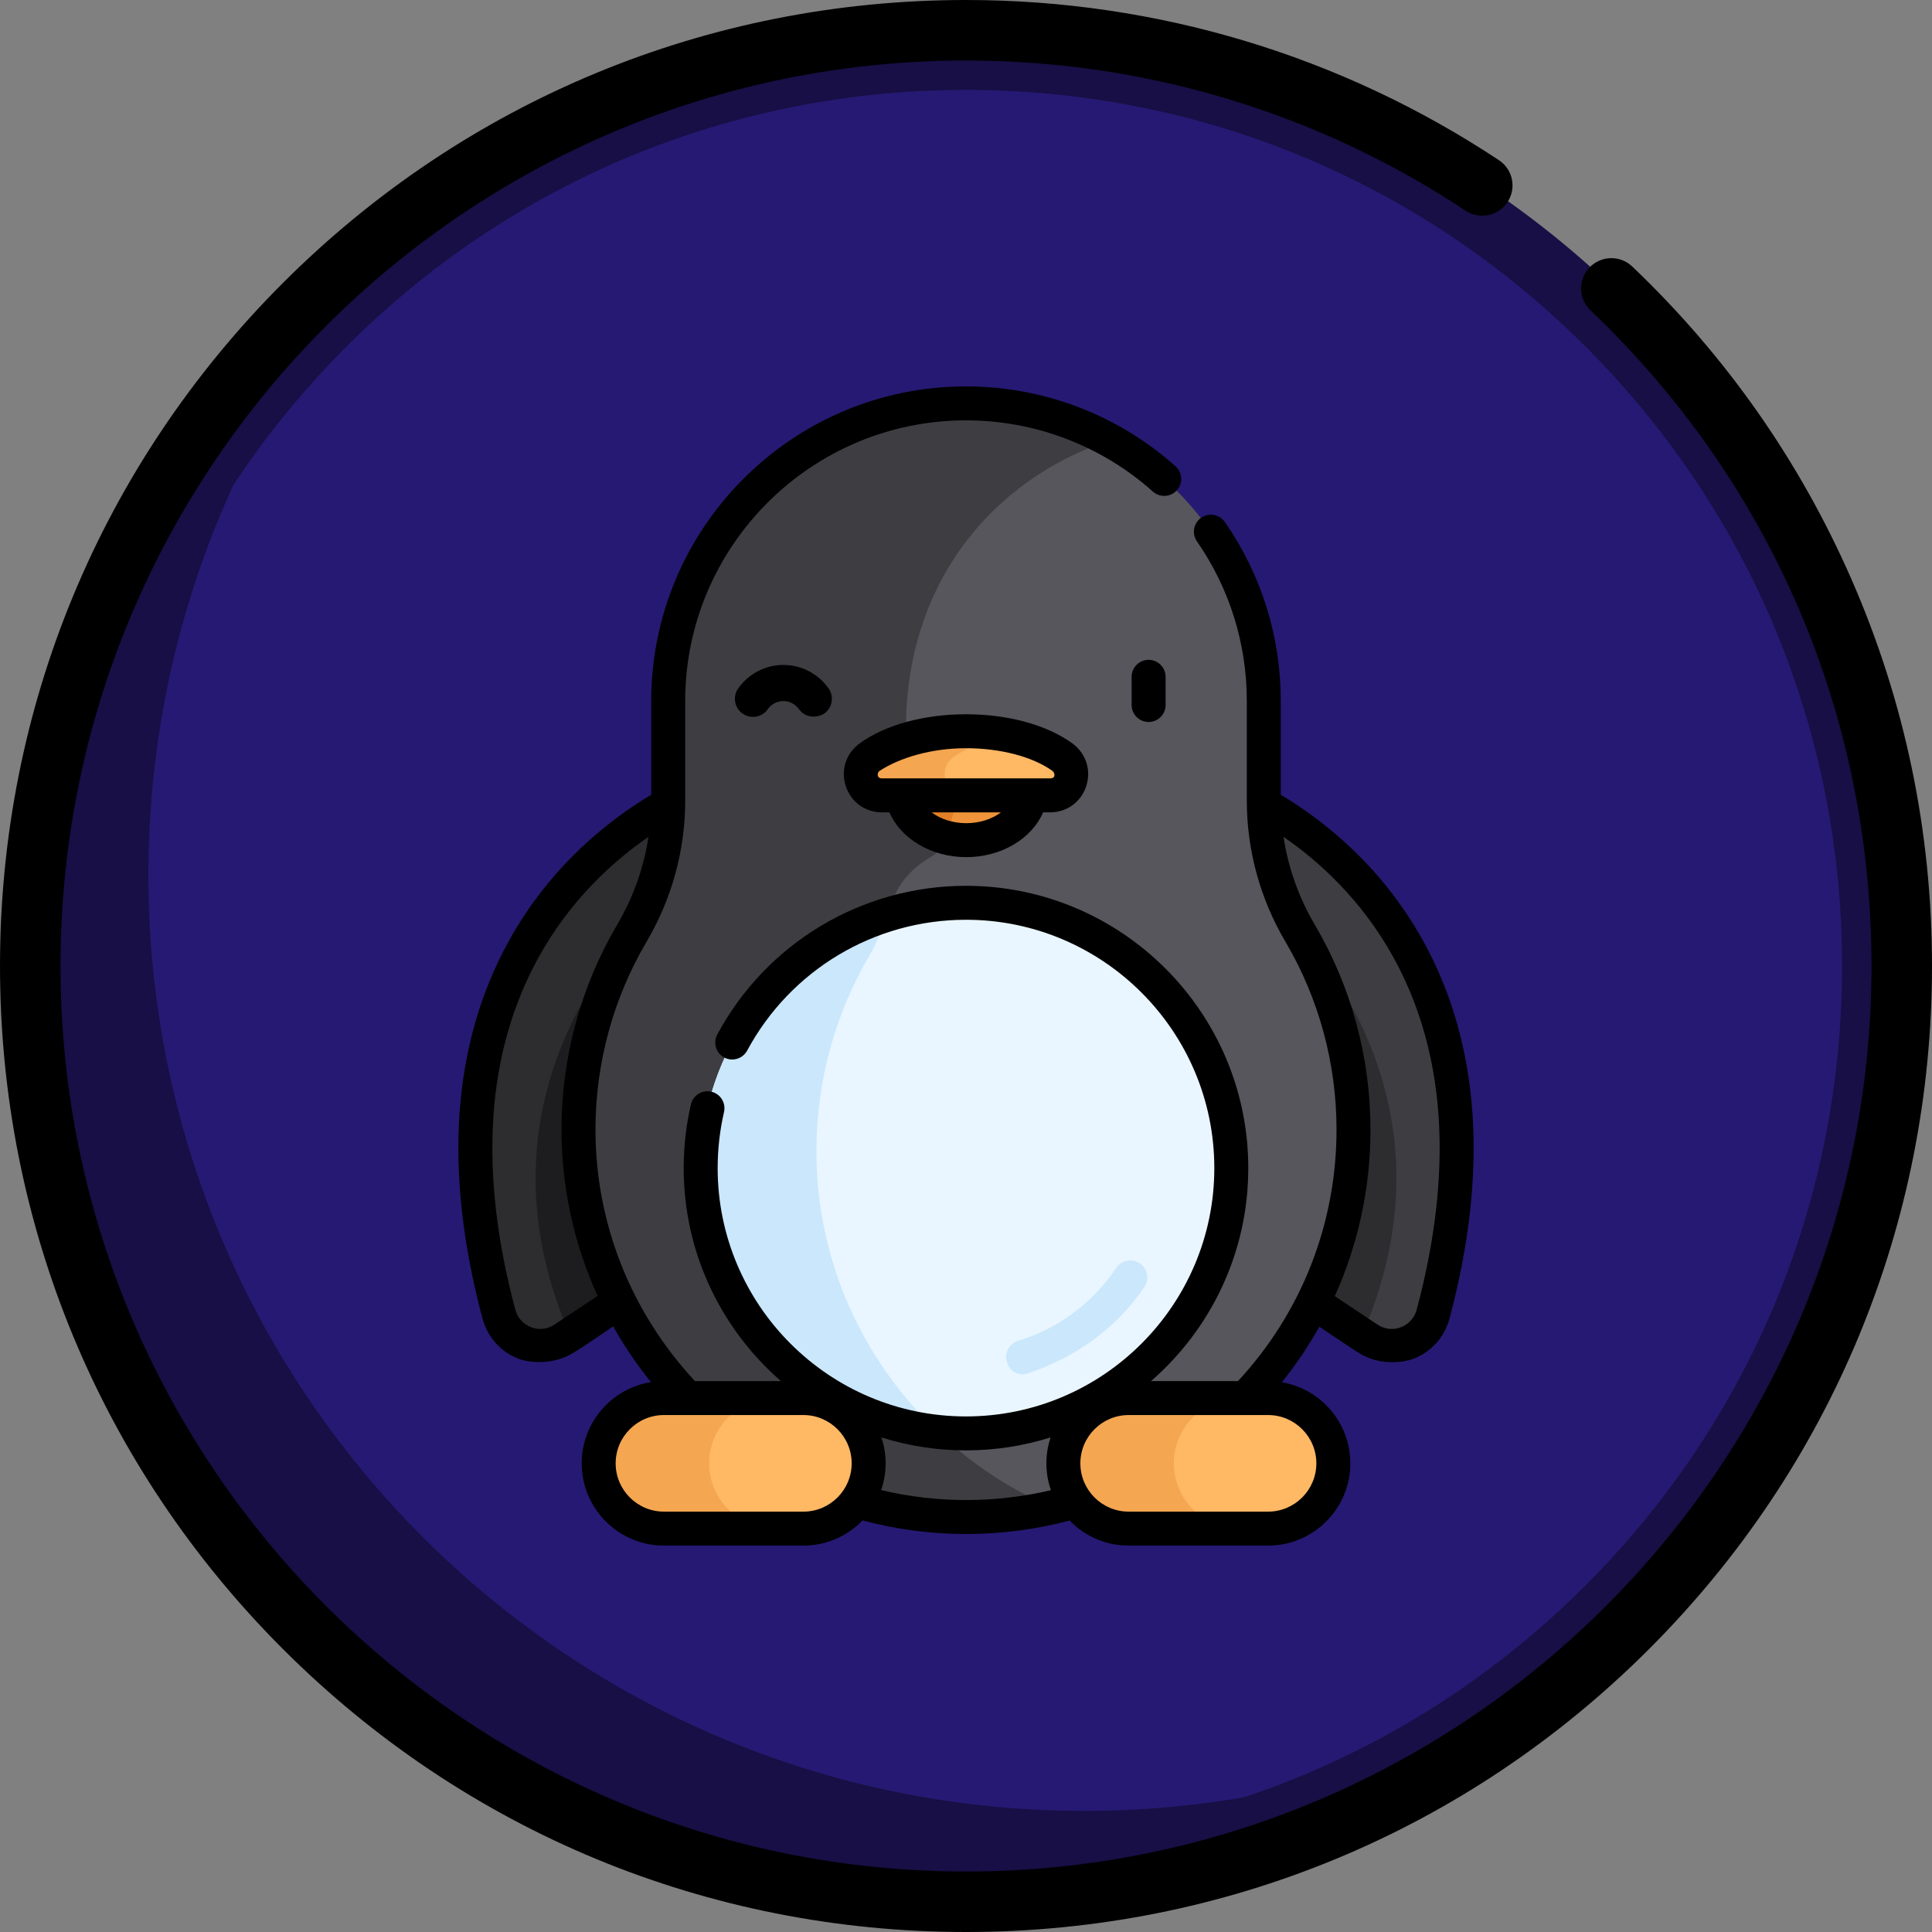 <svg width="100" height="100" viewBox="0 0 100 100" fill="none" xmlns="http://www.w3.org/2000/svg">
<rect x="0" y="0" width="100" height="100" fill="#808080" stroke="none"/>
<path d="M98.514 50C98.514 76.794 76.794 98.515 49.999 98.515C23.206 98.515 1.485 76.794 1.485 50C1.485 23.206 23.206 1.485 49.999 1.485C76.794 1.485 98.514 23.206 98.514 50Z" fill="#170F45"/>
<path d="M49.999 95.347C37.887 95.347 26.499 90.629 17.934 82.065C9.37 73.5 4.653 62.113 4.653 50C4.653 37.888 9.37 26.5 17.934 17.935C26.499 9.37 37.887 4.654 49.999 4.654C62.112 4.654 73.499 9.37 82.064 17.935C90.629 26.501 95.346 37.888 95.346 50C95.346 62.112 90.629 73.5 82.064 82.065C73.499 90.629 62.112 95.347 49.999 95.347V95.347Z" fill="#261973"/>
<path d="M56.115 93.732C29.365 93.732 7.681 72.047 7.681 45.298C7.681 30.943 13.928 18.049 23.849 9.18C10.131 17.732 1 32.952 1 50.308C1 77.057 22.685 98.742 49.434 98.742C61.829 98.742 73.134 94.084 81.7 86.426C74.276 91.055 65.509 93.732 56.115 93.732Z" fill="#170F45"/>
<path d="M95.825 29.969C93.15 23.857 89.334 18.414 84.483 13.793C83.857 13.197 82.866 13.221 82.269 13.847C81.672 14.473 81.697 15.464 82.323 16.061C91.703 24.996 96.869 37.049 96.869 50C96.869 75.843 75.844 96.869 50 96.869C24.156 96.869 3.131 75.843 3.131 50C3.131 24.157 24.157 3.131 50 3.131C59.245 3.131 68.186 5.819 75.857 10.903C76.578 11.381 77.55 11.184 78.027 10.463C78.505 9.742 78.308 8.771 77.587 8.293C69.401 2.868 59.861 0 50 0C36.645 0 24.088 5.201 14.645 14.645C5.201 24.088 0 36.645 0 50C0 63.355 5.201 75.912 14.645 85.355C24.088 94.799 36.645 100 50 100C63.355 100 75.912 94.799 85.355 85.355C94.799 75.912 100 63.355 100 50C100 43.036 98.596 36.297 95.825 29.969Z" fill="black"/>
<path d="M63.846 40.89C63.846 40.89 79.844 46.803 74.177 68.015C73.786 69.478 72.082 70.133 70.82 69.296C68.537 67.782 65.501 65.758 65.501 65.758L63.846 40.89Z" fill="#3E3D42"/>
<path d="M36.154 40.89C36.154 40.89 20.156 46.803 25.823 68.015C26.214 69.478 27.918 70.133 29.18 69.296C31.463 67.782 34.499 65.758 34.499 65.758L36.154 40.89Z" fill="#2D2D30"/>
<path d="M29.489 69.091C31.727 67.606 34.499 65.758 34.499 65.758L35.882 44.984C32.831 47.52 23.98 56.301 29.489 69.091Z" fill="#1D1D1F"/>
<path d="M70.511 69.091C68.273 67.606 65.501 65.758 65.501 65.758L64.118 44.984C67.169 47.52 76.02 56.301 70.511 69.091Z" fill="#2D2D30"/>
<path d="M65.414 41.454V36.293C65.414 27.78 58.513 20.879 50 20.879C41.487 20.879 34.586 27.78 34.586 36.293V41.454C34.586 43.862 33.933 46.222 32.71 48.296C30.952 51.277 29.943 54.752 29.943 58.464C29.943 69.531 39.082 78.601 50.149 78.52C61.157 78.44 70.056 69.492 70.056 58.464C70.056 54.753 69.048 51.278 67.29 48.296C66.067 46.222 65.414 43.862 65.414 41.454Z" fill="#57565C"/>
<path d="M42.257 59.589C42.257 55.878 43.265 52.403 45.023 49.422C45.419 48.75 45.827 47.67 46.137 46.756C46.46 45.802 47.124 45.006 47.984 44.482C48.97 43.882 50.187 42.774 50.442 40.89L46.899 38.294C46.674 30.321 51.316 24.831 57.44 22.791C55.234 21.573 52.698 20.879 50 20.879C41.487 20.879 34.586 27.78 34.586 36.293V41.454C34.586 43.862 33.933 46.222 32.71 48.296C30.952 51.277 29.943 54.752 29.943 58.464C29.943 69.531 39.082 78.601 50.149 78.52C51.627 78.509 53.068 78.337 54.454 78.023C47.311 74.944 42.256 67.819 42.257 59.589Z" fill="#3E3D42"/>
<path d="M50 74.192C57.584 74.192 63.732 68.044 63.732 60.46C63.732 52.876 57.584 46.728 50 46.728C42.416 46.728 36.268 52.876 36.268 60.46C36.268 68.044 42.416 74.192 50 74.192Z" fill="#E9F6FF"/>
<path d="M42.257 59.589C42.257 55.878 43.266 52.403 45.023 49.422C45.337 48.889 45.659 48.1 45.933 47.34C40.334 49.074 36.267 54.292 36.267 60.46C36.267 67.551 41.642 73.386 48.539 74.115C44.679 70.453 42.257 65.286 42.257 59.589Z" fill="#CAE7FC"/>
<path d="M52.115 70.496C51.974 70.031 52.237 69.541 52.701 69.4C54.765 68.775 56.565 67.437 57.771 65.632C58.04 65.229 58.586 65.12 58.99 65.39C59.393 65.659 59.502 66.205 59.232 66.609C57.801 68.751 55.641 70.269 53.211 71.082C52.615 71.282 52.23 70.876 52.115 70.496Z" fill="#CAE7FC"/>
<path d="M41.582 79.121H34.366C32.508 79.121 30.988 77.6 30.988 75.742C30.988 73.884 32.508 72.364 34.366 72.364H41.582C43.44 72.364 44.961 73.884 44.961 75.742C44.961 77.6 43.44 79.121 41.582 79.121Z" fill="#FFB864"/>
<path d="M36.705 75.742C36.705 73.884 38.226 72.364 40.084 72.364H34.366C32.508 72.364 30.988 73.884 30.988 75.742C30.988 77.6 32.508 79.121 34.366 79.121H40.084C38.226 79.121 36.705 77.6 36.705 75.742Z" fill="#F4A651"/>
<path d="M65.635 79.121H58.419C56.56 79.121 55.04 77.6 55.04 75.742C55.04 73.884 56.56 72.364 58.419 72.364H65.635C67.493 72.364 69.013 73.884 69.013 75.742C69.013 77.6 67.493 79.121 65.635 79.121Z" fill="#FFB864"/>
<path d="M60.758 75.742C60.758 73.884 62.278 72.363 64.136 72.363H58.419C56.56 72.363 55.04 73.884 55.04 75.742C55.04 77.6 56.56 79.121 58.419 79.121H64.136C62.278 79.121 60.758 77.6 60.758 75.742Z" fill="#F4A651"/>
<path d="M50.014 43.487C51.859 43.487 53.354 42.324 53.354 40.89C53.354 39.456 51.859 38.293 50.014 38.293C48.169 38.293 46.674 39.456 46.674 40.89C46.674 42.324 48.169 43.487 50.014 43.487Z" fill="#EF943A"/>
<path d="M50.014 38.294C48.169 38.294 46.674 39.456 46.674 40.89C46.674 42.13 47.792 43.165 49.286 43.424C48.923 42.021 50.001 41.168 50.001 41.168L50.014 38.294Z" fill="#E28027"/>
<path d="M54.351 41.168C55.415 41.168 55.846 39.808 54.983 39.184C53.863 38.375 52.048 37.848 50 37.848C47.952 37.848 46.137 38.375 45.017 39.184C44.154 39.808 44.584 41.168 45.649 41.168H54.351Z" fill="#FFB864"/>
<path d="M49.354 39.185C50.057 38.677 51.033 38.281 52.169 38.056C51.494 37.922 50.763 37.849 50 37.849C47.952 37.849 46.137 38.375 45.017 39.185C44.154 39.808 44.584 41.168 45.649 41.168H49.987C48.922 41.168 48.492 39.808 49.354 39.185Z" fill="#F4A651"/>
<path d="M59.452 34.153C58.967 34.153 58.573 34.547 58.573 35.032V36.491C58.573 36.977 58.967 37.37 59.452 37.37C59.937 37.37 60.331 36.977 60.331 36.491V35.032C60.331 34.547 59.937 34.153 59.452 34.153Z" fill="black"/>
<path d="M40.548 34.417C39.618 34.417 38.743 34.872 38.209 35.633C37.911 36.055 38.013 36.639 38.436 36.936C38.859 37.233 39.442 37.131 39.739 36.709C39.927 36.441 40.222 36.288 40.548 36.288C40.875 36.288 41.162 36.447 41.357 36.709C41.806 37.311 42.497 37.051 42.66 36.936C43.083 36.639 43.185 36.055 42.888 35.633C42.353 34.872 41.478 34.417 40.548 34.417Z" fill="black"/>
<path d="M50 36.97C47.827 36.97 45.823 37.517 44.502 38.472C43.792 38.986 43.507 39.855 43.776 40.686C44.043 41.513 44.779 42.047 45.649 42.047H46.036C46.616 43.396 48.18 44.365 50.014 44.365C51.848 44.365 53.412 43.396 53.992 42.047H54.351C55.221 42.047 55.956 41.513 56.224 40.686C56.493 39.855 56.208 38.986 55.498 38.472C54.177 37.517 52.173 36.97 50 36.97ZM50.014 42.608C49.312 42.608 48.67 42.389 48.216 42.047H51.811C51.358 42.389 50.716 42.608 50.014 42.608ZM54.351 40.289H45.649C45.376 40.289 45.382 39.994 45.532 39.897C46.579 39.215 48.215 38.727 50 38.727C51.785 38.727 53.452 39.169 54.468 39.897C54.604 39.994 54.666 40.289 54.351 40.289Z" fill="black"/>
<path d="M73.682 48.738C71.459 44.694 68.286 42.321 66.293 41.138V36.293C66.293 32.957 65.292 29.75 63.398 27.019C63.121 26.62 62.573 26.521 62.175 26.798C61.776 27.074 61.676 27.622 61.953 28.021C63.642 30.456 64.535 33.317 64.535 36.293V41.454C64.535 44.005 65.226 46.526 66.533 48.742C68.263 51.677 69.178 55.039 69.178 58.464C69.178 63.334 67.371 67.93 64.079 71.484H59.578C62.66 68.804 64.611 64.856 64.611 60.46C64.611 52.404 58.056 45.849 49.999 45.849C44.614 45.849 39.681 48.798 37.126 53.544C36.896 53.972 37.056 54.505 37.483 54.735C37.91 54.965 38.443 54.805 38.673 54.378C40.922 50.201 45.261 47.607 49.999 47.607C57.087 47.607 62.853 53.373 62.853 60.46C62.853 67.548 57.087 73.314 49.999 73.314C42.912 73.314 37.146 67.548 37.146 60.46C37.146 59.48 37.257 58.504 37.475 57.559C37.584 57.086 37.289 56.614 36.816 56.505C36.343 56.396 35.871 56.691 35.762 57.164C35.514 58.238 35.388 59.348 35.388 60.46C35.388 64.856 37.339 68.804 40.421 71.485H35.971C32.648 67.913 30.822 63.304 30.822 58.464C30.822 55.038 31.737 51.677 33.467 48.742C34.774 46.526 35.465 44.005 35.465 41.454V36.293C35.465 28.278 41.986 21.758 50 21.758C53.575 21.758 57.01 23.067 59.674 25.445C60.037 25.768 60.592 25.737 60.915 25.374C61.239 25.012 61.207 24.457 60.845 24.133C57.858 21.468 54.007 20 50 20C41.016 20 33.707 27.309 33.707 36.293V41.138C31.714 42.321 28.541 44.693 26.319 48.738C23.392 54.064 22.939 60.626 24.974 68.242C25.235 69.219 25.926 69.985 26.87 70.343C27.23 70.479 28.501 70.73 29.666 70.028C30.342 69.621 31.044 69.114 31.736 68.654C32.303 69.661 32.957 70.626 33.693 71.538C31.664 71.862 30.109 73.624 30.109 75.742C30.109 78.09 32.019 80 34.367 80H41.582C42.783 80 43.869 79.499 44.644 78.697C46.389 79.163 48.188 79.4 50.003 79.4C50.054 79.4 50.105 79.4 50.155 79.399C51.922 79.386 53.671 79.151 55.364 78.703C56.138 79.502 57.221 80 58.419 80H65.635C67.983 80 69.893 78.09 69.893 75.742C69.893 73.638 68.357 71.886 66.348 71.545C67.078 70.636 67.726 69.675 68.289 68.67C68.974 69.125 69.677 69.608 70.334 70.028C71.46 70.748 72.771 70.479 73.13 70.343C74.074 69.985 74.765 69.219 75.027 68.242C77.061 60.626 76.609 54.064 73.682 48.738ZM28.695 68.564C28.334 68.802 27.896 68.852 27.493 68.699C27.084 68.544 26.785 68.212 26.672 67.788C24.758 60.625 25.158 54.5 27.859 49.584C29.534 46.537 31.802 44.529 33.565 43.315C33.325 44.904 32.78 46.446 31.953 47.85C30.063 51.054 29.064 54.725 29.064 58.464C29.064 61.471 29.71 64.396 30.933 67.076C30.19 67.571 29.406 68.092 28.695 68.564ZM41.582 78.242H34.366C32.988 78.242 31.866 77.121 31.866 75.742C31.866 74.364 32.988 73.242 34.366 73.242H41.582C42.961 73.242 44.082 74.364 44.082 75.742C44.082 77.121 42.961 78.242 41.582 78.242ZM50.142 77.641C48.61 77.653 47.089 77.479 45.608 77.126C45.757 76.692 45.84 76.227 45.84 75.742C45.84 75.274 45.763 74.823 45.622 74.401C47.005 74.836 48.475 75.071 50 75.071C51.525 75.071 52.996 74.836 54.379 74.401C54.238 74.823 54.161 75.273 54.161 75.742C54.161 76.229 54.244 76.697 54.396 77.133C53.007 77.458 51.581 77.631 50.142 77.641ZM68.134 75.742C68.134 77.121 67.013 78.242 65.635 78.242H58.419C57.04 78.242 55.919 77.121 55.919 75.742C55.919 74.364 57.04 73.242 58.419 73.242H65.635C67.013 73.242 68.134 74.364 68.134 75.742ZM73.328 67.788C73.215 68.212 72.915 68.544 72.507 68.699C72.103 68.852 71.665 68.802 71.305 68.564C70.6 68.096 69.824 67.58 69.087 67.09C70.298 64.414 70.936 61.487 70.936 58.464C70.936 54.725 69.937 51.055 68.047 47.85C67.22 46.446 66.675 44.904 66.435 43.315C68.198 44.529 70.466 46.537 72.141 49.584C74.842 54.5 75.242 60.625 73.328 67.788Z" fill="black"/>
</svg>
